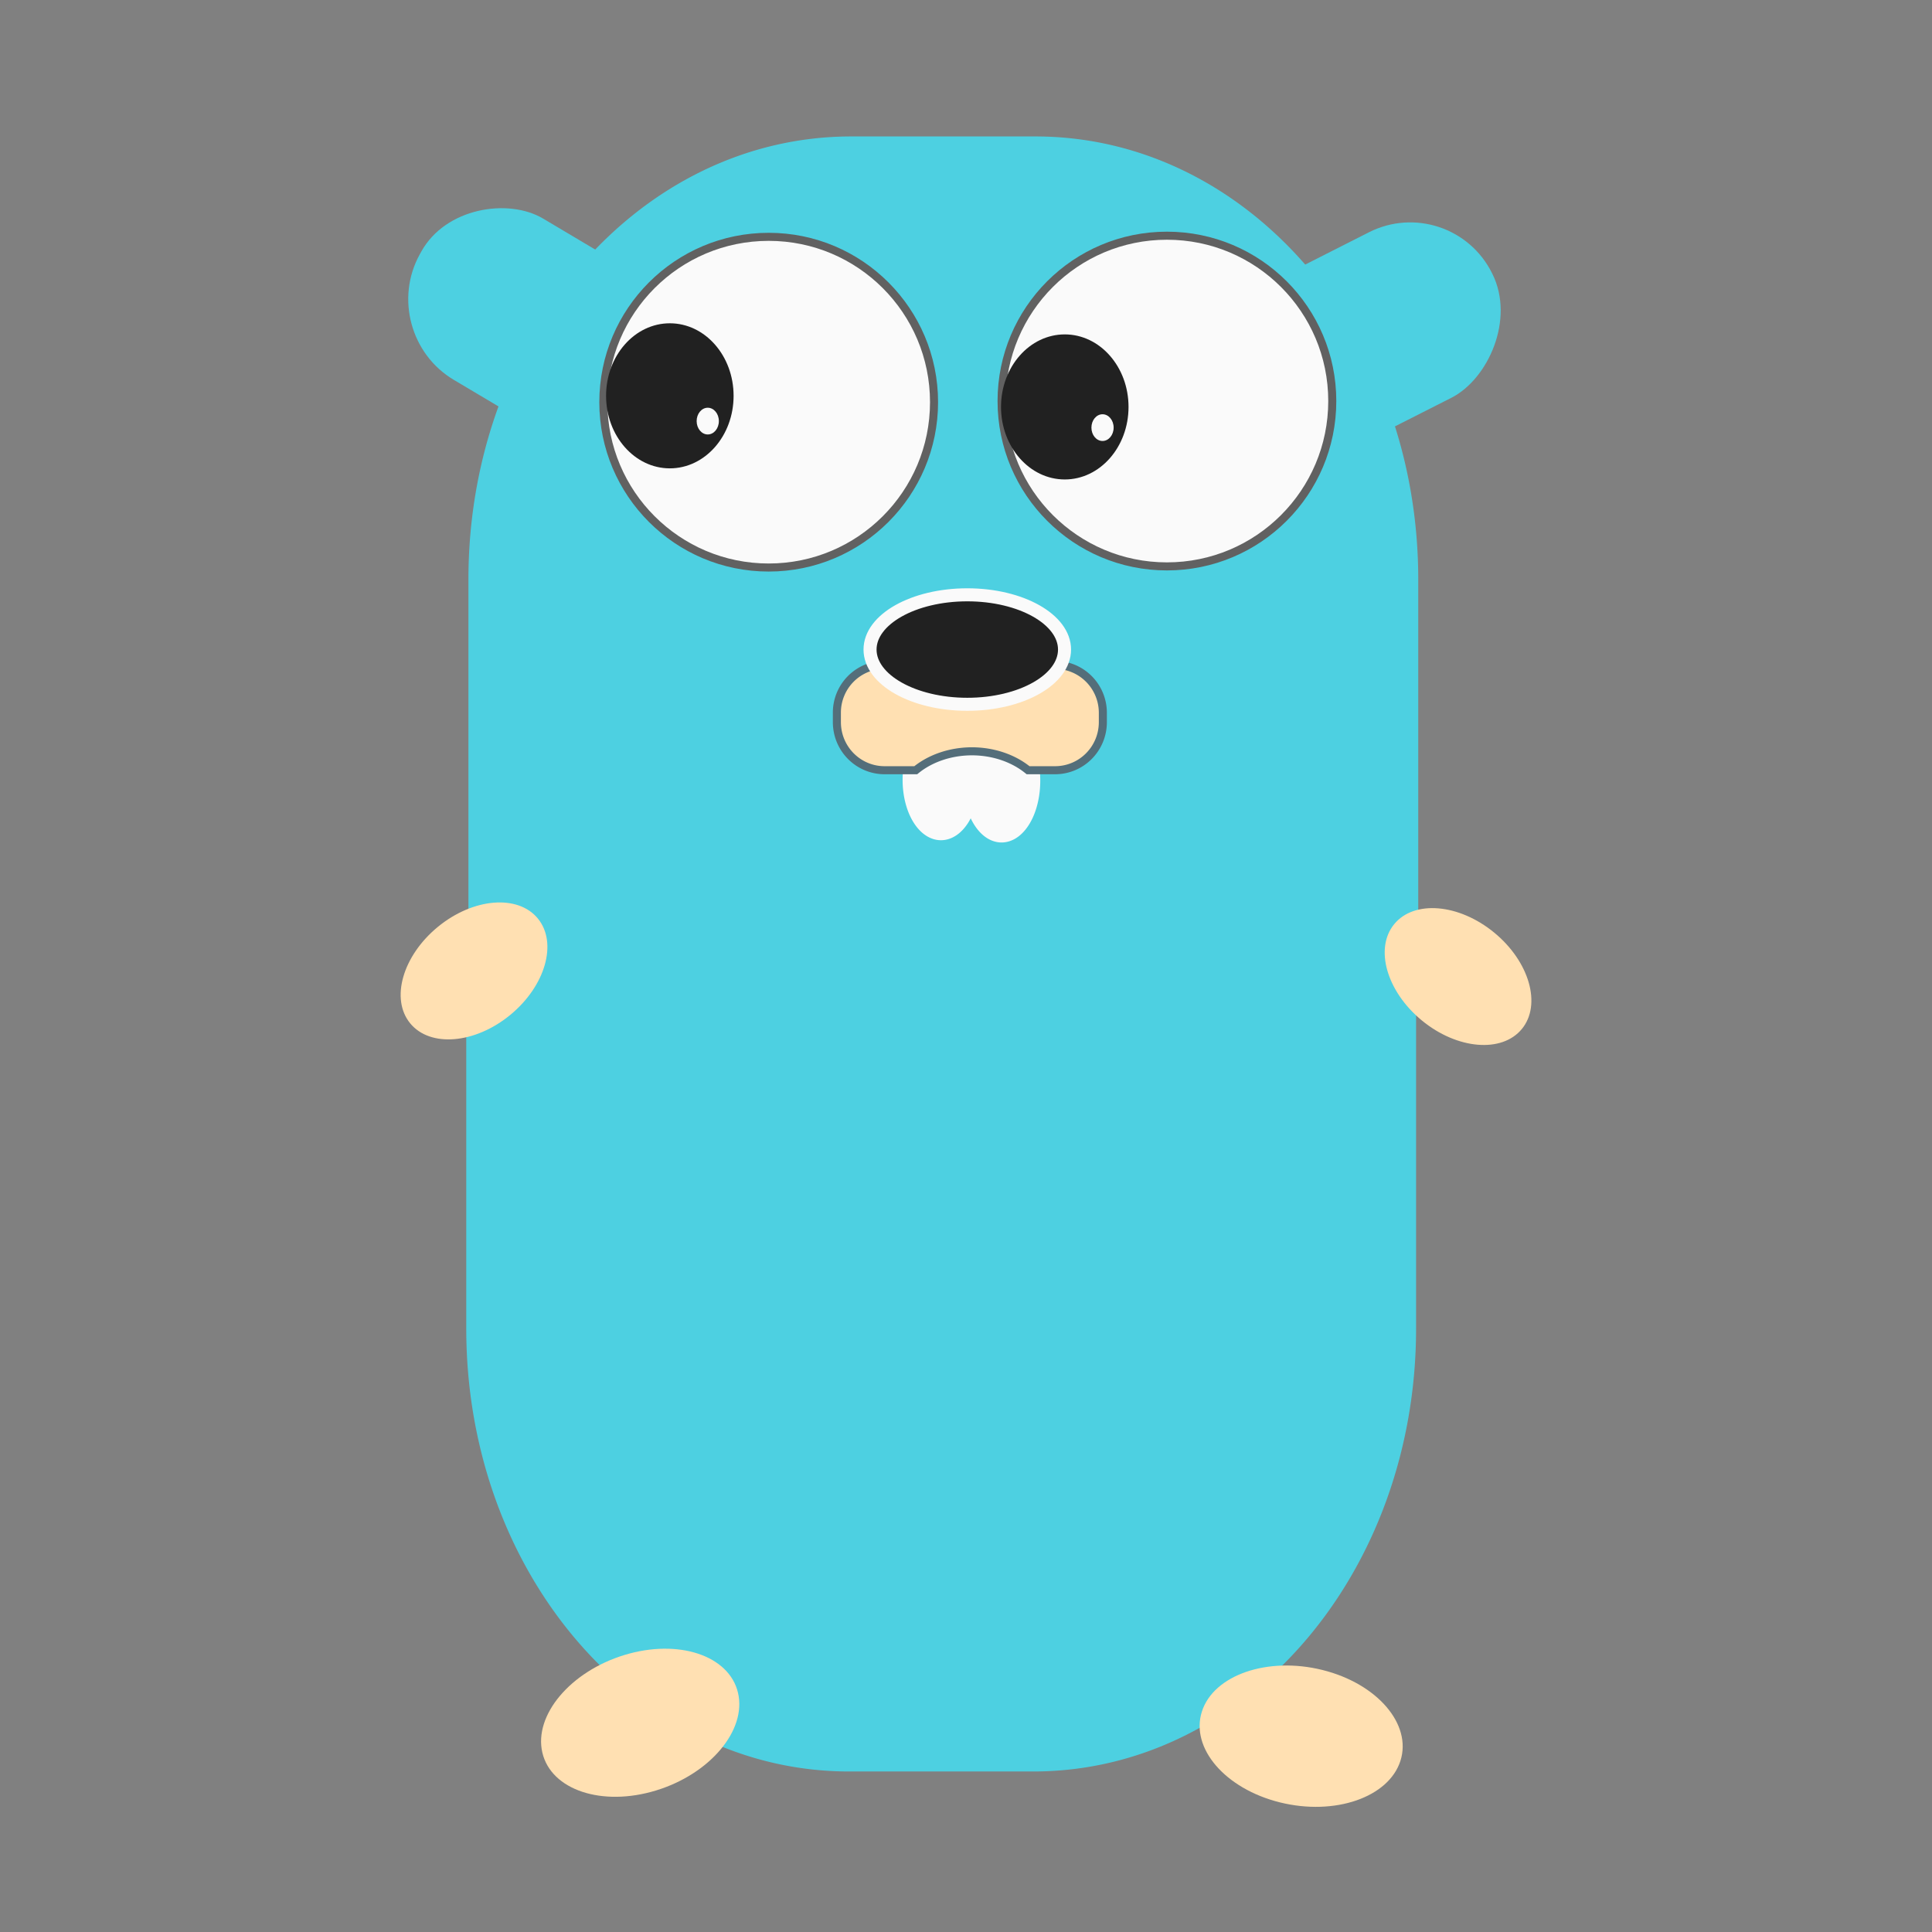 <svg xmlns="http://www.w3.org/2000/svg" viewBox="0 0 24 24"><rect x="0" y="0" width="24" height="24" fill="#808080" stroke="none"/><g fill="#4DD0E1"><path d="M10.575 1.695c-2.634 0-4.756 2.453-4.756 5.502v4.6l-.027-.003v4.71c0 3.05 2.122 5.502 4.756 5.502h2.287c2.634 0 4.756-2.453 4.756-5.502v-4.6a5.1 5.1 0 0 0 .027.003v-4.71c0-3.049-2.122-5.502-4.756-5.502h-2.287z"/><rect width="2.289" height="3.335" x="-1.177" y="6.093" ry="1.125" transform="matrix(.485 -.875 .86 .511 0 0)"/><rect width="2.297" height="3.39" x="10.261" y="-15.076" ry="1.143" transform="matrix(.446 .895 -.892 .452 0 0)"/></g><g data-mit-no-recolor="true" transform="translate(.282 -.134)"><circle cx="9.267" cy="5.13" r="2.054" fill="#FAFAFA" stroke="#616161" stroke-width=".1"/><circle cx="14.214" cy="5.116" r="2.054" fill="#FAFAFA" stroke="#616161" stroke-width=".1"/><ellipse cx="8.039" cy="5.051" fill="#212121" rx=".792" ry=".901"/><path fill="#FAFAFA" stroke="#FAFAFA" stroke-width=".155" d="m11.792 9.556.763.138a.403.689 0 0 1 .008.138.403.689 0 0 1-.403.69.403.689 0 0 1-.403-.69.403.689 0 0 1 .035-.276z"/><ellipse cx="8.51" cy="5.365" fill="#FAFAFA" rx=".138" ry=".166"/><ellipse cx="12.945" cy="5.189" fill="#212121" rx=".792" ry=".901"/><ellipse cx="13.414" cy="5.446" fill="#FAFAFA" rx=".138" ry=".166"/><ellipse cx="-12.982" cy="-3.409" fill="#FFE0B2" rx=".708" ry="1.026" transform="rotate(-129.403)"/><path fill="#FAFAFA" stroke="#FAFAFA" stroke-width=".153" d="m11.772 9.553-.757.135a.4.672 0 0 0-.008.134.4.672 0 0 0 .4.673.4.672 0 0 0 .4-.672.4.672 0 0 0-.035-.27z"/><g fill="#FFE0B2"><ellipse cx="1.841" cy="-21.563" rx=".707" ry="1.026" transform="scale(1 -1) rotate(50.597)"/><ellipse cx="-17.281" cy="-21.784" rx=".864" ry="1.27" transform="matrix(.305 -.952 -.971 -.241 0 0)"/><ellipse cx="22.885" cy="2.587" rx=".864" ry="1.27" transform="matrix(.227 .974 .957 -.292 0 0)"/><path stroke="#546E7A" stroke-width=".1" d="M10.708 8.392a.594.594 0 0 0-.594.597v.115c0 .331.265.598.594.598h.386a.973.772 0 0 1 .697-.235.973.772 0 0 1 .698.235h.334c.33 0 .595-.267.595-.598V8.99a.595.595 0 0 0-.595-.597h-2.115z"/></g><ellipse cx="11.734" cy="8.203" fill="#212121" stroke="#FAFAFA" stroke-width=".162" rx="1.208" ry=".68"/></g></svg>